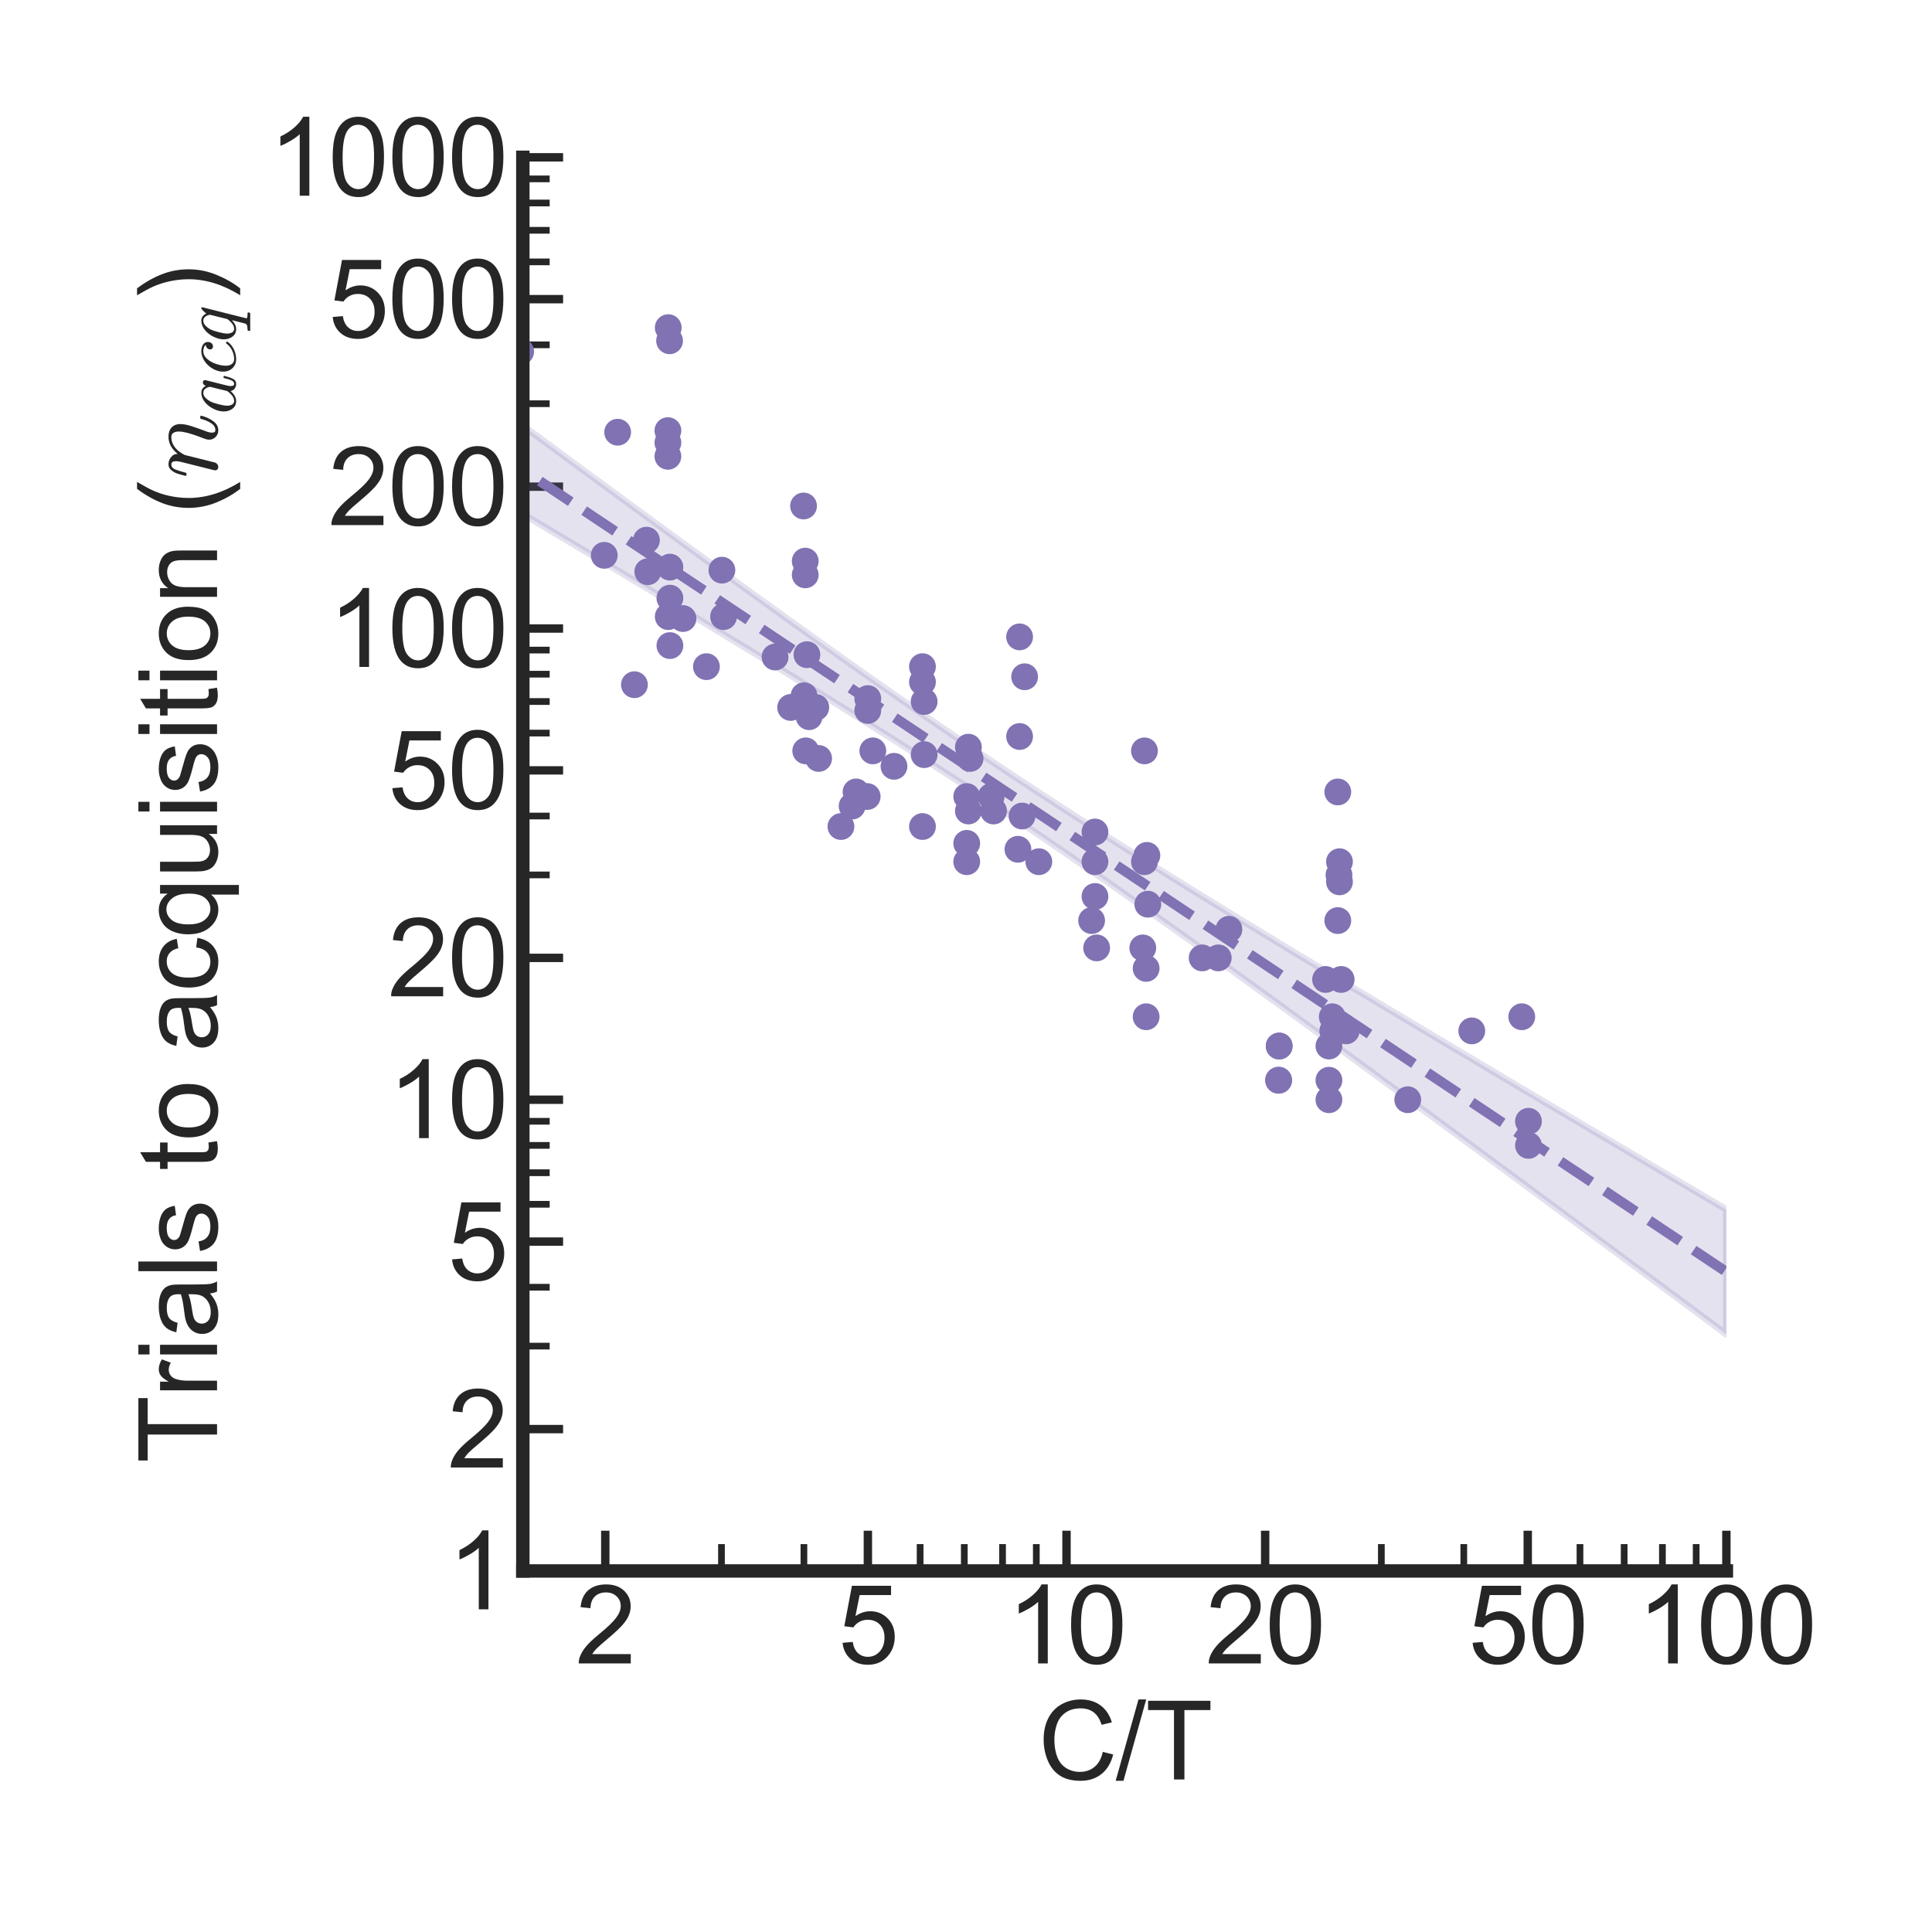 <?xml version="1.0" encoding="utf-8" standalone="no"?>
<!DOCTYPE svg PUBLIC "-//W3C//DTD SVG 1.1//EN"
  "http://www.w3.org/Graphics/SVG/1.1/DTD/svg11.dtd">
<svg xmlns:xlink="http://www.w3.org/1999/xlink" width="432pt" height="432pt" viewBox="0 0 432 432" xmlns="http://www.w3.org/2000/svg" version="1.1">
 <defs>
  <style type="text/css">*{stroke-linejoin: round; stroke-linecap: butt}</style>
 </defs>
 <g id="figure_1">
  <g id="patch_1">
   <path d="M 0 432 
L 432 432 
L 432 0 
L 0 0 
z
" style="fill: #ffffff"/>
  </g>
  <g id="axes_1">
   <g id="patch_2">
    <path d="M 116.907 351.266 
L 386.023 351.266 
L 386.023 35.177 
L 116.907 35.177 
z
" style="fill: #ffffff"/>
   </g>
   <g id="matplotlib.axis_1">
    <g id="xtick_1">
     <g id="line2d_1">
      <defs>
       <path id="md2551e53db" d="M 0 0 
L 0 -9 
" style="stroke: #262626; stroke-width: 1.875"/>
      </defs>
      <g>
       <use xlink:href="#md2551e53db" x="135.342" y="351.266" style="fill: #262626; stroke: #262626; stroke-width: 1.875"/>
      </g>
     </g>
     <g id="text_1">
      <!-- 2 -->
      <g style="fill: #262626" transform="translate(128.669 371.944) scale(0.24 -0.24)">
       <defs>
        <path id="ArialMT-32" d="M 3222 541 
L 3222 0 
L 194 0 
Q 188 203 259 391 
Q 375 700 629 1000 
Q 884 1300 1366 1694 
Q 2113 2306 2375 2664 
Q 2638 3022 2638 3341 
Q 2638 3675 2398 3904 
Q 2159 4134 1775 4134 
Q 1369 4134 1125 3890 
Q 881 3647 878 3216 
L 300 3275 
Q 359 3922 746 4261 
Q 1134 4600 1788 4600 
Q 2447 4600 2831 4234 
Q 3216 3869 3216 3328 
Q 3216 3053 3103 2787 
Q 2991 2522 2730 2228 
Q 2469 1934 1863 1422 
Q 1356 997 1212 845 
Q 1069 694 975 541 
L 3222 541 
z
" transform="scale(0.016)"/>
       </defs>
       <use xlink:href="#ArialMT-32"/>
      </g>
     </g>
    </g>
    <g id="xtick_2">
     <g id="line2d_2">
      <g>
       <use xlink:href="#md2551e53db" x="194.057" y="351.266" style="fill: #262626; stroke: #262626; stroke-width: 1.875"/>
      </g>
     </g>
     <g id="text_2">
      <!-- 5 -->
      <g style="fill: #262626" transform="translate(187.384 371.944) scale(0.24 -0.24)">
       <defs>
        <path id="ArialMT-35" d="M 266 1200 
L 856 1250 
Q 922 819 1161 601 
Q 1400 384 1738 384 
Q 2144 384 2425 690 
Q 2706 997 2706 1503 
Q 2706 1984 2436 2262 
Q 2166 2541 1728 2541 
Q 1456 2541 1237 2417 
Q 1019 2294 894 2097 
L 366 2166 
L 809 4519 
L 3088 4519 
L 3088 3981 
L 1259 3981 
L 1013 2750 
Q 1425 3038 1878 3038 
Q 2478 3038 2890 2622 
Q 3303 2206 3303 1553 
Q 3303 931 2941 478 
Q 2500 -78 1738 -78 
Q 1113 -78 717 272 
Q 322 622 266 1200 
z
" transform="scale(0.016)"/>
       </defs>
       <use xlink:href="#ArialMT-35"/>
      </g>
     </g>
    </g>
    <g id="xtick_3">
     <g id="line2d_3">
      <g>
       <use xlink:href="#md2551e53db" x="238.474" y="351.266" style="fill: #262626; stroke: #262626; stroke-width: 1.875"/>
      </g>
     </g>
     <g id="text_3">
      <!-- 10 -->
      <g style="fill: #262626" transform="translate(225.128 371.944) scale(0.24 -0.24)">
       <defs>
        <path id="ArialMT-31" d="M 2384 0 
L 1822 0 
L 1822 3584 
Q 1619 3391 1289 3197 
Q 959 3003 697 2906 
L 697 3450 
Q 1169 3672 1522 3987 
Q 1875 4303 2022 4600 
L 2384 4600 
L 2384 0 
z
" transform="scale(0.016)"/>
        <path id="ArialMT-30" d="M 266 2259 
Q 266 3072 433 3567 
Q 600 4063 929 4331 
Q 1259 4600 1759 4600 
Q 2128 4600 2406 4451 
Q 2684 4303 2865 4023 
Q 3047 3744 3150 3342 
Q 3253 2941 3253 2259 
Q 3253 1453 3087 958 
Q 2922 463 2592 192 
Q 2263 -78 1759 -78 
Q 1097 -78 719 397 
Q 266 969 266 2259 
z
M 844 2259 
Q 844 1131 1108 757 
Q 1372 384 1759 384 
Q 2147 384 2411 759 
Q 2675 1134 2675 2259 
Q 2675 3391 2411 3762 
Q 2147 4134 1753 4134 
Q 1366 4134 1134 3806 
Q 844 3388 844 2259 
z
" transform="scale(0.016)"/>
       </defs>
       <use xlink:href="#ArialMT-31"/>
       <use xlink:href="#ArialMT-30" transform="translate(55.615 0)"/>
      </g>
     </g>
    </g>
    <g id="xtick_4">
     <g id="line2d_4">
      <g>
       <use xlink:href="#md2551e53db" x="282.891" y="351.266" style="fill: #262626; stroke: #262626; stroke-width: 1.875"/>
      </g>
     </g>
     <g id="text_4">
      <!-- 20 -->
      <g style="fill: #262626" transform="translate(269.544 371.944) scale(0.24 -0.24)">
       <use xlink:href="#ArialMT-32"/>
       <use xlink:href="#ArialMT-30" transform="translate(55.615 0)"/>
      </g>
     </g>
    </g>
    <g id="xtick_5">
     <g id="line2d_5">
      <g>
       <use xlink:href="#md2551e53db" x="341.606" y="351.266" style="fill: #262626; stroke: #262626; stroke-width: 1.875"/>
      </g>
     </g>
     <g id="text_5">
      <!-- 50 -->
      <g style="fill: #262626" transform="translate(328.26 371.944) scale(0.24 -0.24)">
       <use xlink:href="#ArialMT-35"/>
       <use xlink:href="#ArialMT-30" transform="translate(55.615 0)"/>
      </g>
     </g>
    </g>
    <g id="xtick_6">
     <g id="line2d_6">
      <g>
       <use xlink:href="#md2551e53db" x="386.023" y="351.266" style="fill: #262626; stroke: #262626; stroke-width: 1.875"/>
      </g>
     </g>
     <g id="text_6">
      <!-- 100 -->
      <g style="fill: #262626" transform="translate(366.003 371.944) scale(0.24 -0.24)">
       <use xlink:href="#ArialMT-31"/>
       <use xlink:href="#ArialMT-30" transform="translate(55.615 0)"/>
       <use xlink:href="#ArialMT-30" transform="translate(111.23 0)"/>
      </g>
     </g>
    </g>
    <g id="xtick_7">
     <g id="line2d_7">
      <defs>
       <path id="m0e034f484a" d="M 0 0 
L 0 -6 
" style="stroke: #262626; stroke-width: 1.5"/>
      </defs>
      <g>
       <use xlink:href="#m0e034f484a" x="161.324" y="351.266" style="fill: #262626; stroke: #262626; stroke-width: 1.5"/>
      </g>
     </g>
    </g>
    <g id="xtick_8">
     <g id="line2d_8">
      <g>
       <use xlink:href="#m0e034f484a" x="179.758" y="351.266" style="fill: #262626; stroke: #262626; stroke-width: 1.5"/>
      </g>
     </g>
    </g>
    <g id="xtick_9">
     <g id="line2d_9">
      <g>
       <use xlink:href="#m0e034f484a" x="205.74" y="351.266" style="fill: #262626; stroke: #262626; stroke-width: 1.5"/>
      </g>
     </g>
    </g>
    <g id="xtick_10">
     <g id="line2d_10">
      <g>
       <use xlink:href="#m0e034f484a" x="215.618" y="351.266" style="fill: #262626; stroke: #262626; stroke-width: 1.5"/>
      </g>
     </g>
    </g>
    <g id="xtick_11">
     <g id="line2d_11">
      <g>
       <use xlink:href="#m0e034f484a" x="224.175" y="351.266" style="fill: #262626; stroke: #262626; stroke-width: 1.5"/>
      </g>
     </g>
    </g>
    <g id="xtick_12">
     <g id="line2d_12">
      <g>
       <use xlink:href="#m0e034f484a" x="231.723" y="351.266" style="fill: #262626; stroke: #262626; stroke-width: 1.5"/>
      </g>
     </g>
    </g>
    <g id="xtick_13">
     <g id="line2d_13">
      <g>
       <use xlink:href="#m0e034f484a" x="308.873" y="351.266" style="fill: #262626; stroke: #262626; stroke-width: 1.5"/>
      </g>
     </g>
    </g>
    <g id="xtick_14">
     <g id="line2d_14">
      <g>
       <use xlink:href="#m0e034f484a" x="327.307" y="351.266" style="fill: #262626; stroke: #262626; stroke-width: 1.5"/>
      </g>
     </g>
    </g>
    <g id="xtick_15">
     <g id="line2d_15">
      <g>
       <use xlink:href="#m0e034f484a" x="353.289" y="351.266" style="fill: #262626; stroke: #262626; stroke-width: 1.5"/>
      </g>
     </g>
    </g>
    <g id="xtick_16">
     <g id="line2d_16">
      <g>
       <use xlink:href="#m0e034f484a" x="363.167" y="351.266" style="fill: #262626; stroke: #262626; stroke-width: 1.5"/>
      </g>
     </g>
    </g>
    <g id="xtick_17">
     <g id="line2d_17">
      <g>
       <use xlink:href="#m0e034f484a" x="371.724" y="351.266" style="fill: #262626; stroke: #262626; stroke-width: 1.5"/>
      </g>
     </g>
    </g>
    <g id="xtick_18">
     <g id="line2d_18">
      <g>
       <use xlink:href="#m0e034f484a" x="379.271" y="351.266" style="fill: #262626; stroke: #262626; stroke-width: 1.5"/>
      </g>
     </g>
    </g>
    <g id="text_7">
     <!-- C/T -->
     <g style="fill: #262626" transform="translate(232.136 397.893) scale(0.24 -0.24)">
      <defs>
       <path id="ArialMT-43" d="M 3763 1606 
L 4369 1453 
Q 4178 706 3683 314 
Q 3188 -78 2472 -78 
Q 1731 -78 1267 223 
Q 803 525 561 1097 
Q 319 1669 319 2325 
Q 319 3041 592 3573 
Q 866 4106 1370 4382 
Q 1875 4659 2481 4659 
Q 3169 4659 3637 4309 
Q 4106 3959 4291 3325 
L 3694 3184 
Q 3534 3684 3231 3912 
Q 2928 4141 2469 4141 
Q 1941 4141 1586 3887 
Q 1231 3634 1087 3207 
Q 944 2781 944 2328 
Q 944 1744 1114 1308 
Q 1284 872 1643 656 
Q 2003 441 2422 441 
Q 2931 441 3284 734 
Q 3638 1028 3763 1606 
z
" transform="scale(0.016)"/>
       <path id="ArialMT-2f" d="M 0 -78 
L 1328 4659 
L 1778 4659 
L 453 -78 
L 0 -78 
z
" transform="scale(0.016)"/>
       <path id="ArialMT-54" d="M 1659 0 
L 1659 4041 
L 150 4041 
L 150 4581 
L 3781 4581 
L 3781 4041 
L 2266 4041 
L 2266 0 
L 1659 0 
z
" transform="scale(0.016)"/>
      </defs>
      <use xlink:href="#ArialMT-43"/>
      <use xlink:href="#ArialMT-2f" transform="translate(72.217 0)"/>
      <use xlink:href="#ArialMT-54" transform="translate(100 0)"/>
     </g>
    </g>
   </g>
   <g id="matplotlib.axis_2">
    <g id="ytick_1">
     <g id="line2d_19">
      <defs>
       <path id="m74b61b8bc3" d="M 0 0 
L 9 0 
" style="stroke: #262626; stroke-width: 1.875"/>
      </defs>
      <g>
       <use xlink:href="#m74b61b8bc3" x="116.907" y="351.266" style="fill: #262626; stroke: #262626; stroke-width: 1.875"/>
      </g>
     </g>
     <g id="text_8">
      <!-- 1 -->
      <g style="fill: #262626" transform="translate(100.061 359.855) scale(0.24 -0.24)">
       <use xlink:href="#ArialMT-31"/>
      </g>
     </g>
    </g>
    <g id="ytick_2">
     <g id="line2d_20">
      <g>
       <use xlink:href="#m74b61b8bc3" x="116.907" y="319.548" style="fill: #262626; stroke: #262626; stroke-width: 1.875"/>
      </g>
     </g>
     <g id="text_9">
      <!-- 2 -->
      <g style="fill: #262626" transform="translate(100.061 328.138) scale(0.24 -0.24)">
       <use xlink:href="#ArialMT-32"/>
      </g>
     </g>
    </g>
    <g id="ytick_3">
     <g id="line2d_21">
      <g>
       <use xlink:href="#m74b61b8bc3" x="116.907" y="277.62" style="fill: #262626; stroke: #262626; stroke-width: 1.875"/>
      </g>
     </g>
     <g id="text_10">
      <!-- 5 -->
      <g style="fill: #262626" transform="translate(100.061 286.21) scale(0.24 -0.24)">
       <use xlink:href="#ArialMT-35"/>
      </g>
     </g>
    </g>
    <g id="ytick_4">
     <g id="line2d_22">
      <g>
       <use xlink:href="#m74b61b8bc3" x="116.907" y="245.903" style="fill: #262626; stroke: #262626; stroke-width: 1.875"/>
      </g>
     </g>
     <g id="text_11">
      <!-- 10 -->
      <g style="fill: #262626" transform="translate(86.715 254.492) scale(0.24 -0.24)">
       <use xlink:href="#ArialMT-31"/>
       <use xlink:href="#ArialMT-30" transform="translate(55.615 0)"/>
      </g>
     </g>
    </g>
    <g id="ytick_5">
     <g id="line2d_23">
      <g>
       <use xlink:href="#m74b61b8bc3" x="116.907" y="214.185" style="fill: #262626; stroke: #262626; stroke-width: 1.875"/>
      </g>
     </g>
     <g id="text_12">
      <!-- 20 -->
      <g style="fill: #262626" transform="translate(86.715 222.775) scale(0.24 -0.24)">
       <use xlink:href="#ArialMT-32"/>
       <use xlink:href="#ArialMT-30" transform="translate(55.615 0)"/>
      </g>
     </g>
    </g>
    <g id="ytick_6">
     <g id="line2d_24">
      <g>
       <use xlink:href="#m74b61b8bc3" x="116.907" y="172.257" style="fill: #262626; stroke: #262626; stroke-width: 1.875"/>
      </g>
     </g>
     <g id="text_13">
      <!-- 50 -->
      <g style="fill: #262626" transform="translate(86.715 180.847) scale(0.24 -0.24)">
       <use xlink:href="#ArialMT-35"/>
       <use xlink:href="#ArialMT-30" transform="translate(55.615 0)"/>
      </g>
     </g>
    </g>
    <g id="ytick_7">
     <g id="line2d_25">
      <g>
       <use xlink:href="#m74b61b8bc3" x="116.907" y="140.54" style="fill: #262626; stroke: #262626; stroke-width: 1.875"/>
      </g>
     </g>
     <g id="text_14">
      <!-- 100 -->
      <g style="fill: #262626" transform="translate(73.368 149.129) scale(0.24 -0.24)">
       <use xlink:href="#ArialMT-31"/>
       <use xlink:href="#ArialMT-30" transform="translate(55.615 0)"/>
       <use xlink:href="#ArialMT-30" transform="translate(111.23 0)"/>
      </g>
     </g>
    </g>
    <g id="ytick_8">
     <g id="line2d_26">
      <g>
       <use xlink:href="#m74b61b8bc3" x="116.907" y="108.823" style="fill: #262626; stroke: #262626; stroke-width: 1.875"/>
      </g>
     </g>
     <g id="text_15">
      <!-- 200 -->
      <g style="fill: #262626" transform="translate(73.368 117.412) scale(0.24 -0.24)">
       <use xlink:href="#ArialMT-32"/>
       <use xlink:href="#ArialMT-30" transform="translate(55.615 0)"/>
       <use xlink:href="#ArialMT-30" transform="translate(111.23 0)"/>
      </g>
     </g>
    </g>
    <g id="ytick_9">
     <g id="line2d_27">
      <g>
       <use xlink:href="#m74b61b8bc3" x="116.907" y="66.895" style="fill: #262626; stroke: #262626; stroke-width: 1.875"/>
      </g>
     </g>
     <g id="text_16">
      <!-- 500 -->
      <g style="fill: #262626" transform="translate(73.368 75.484) scale(0.24 -0.24)">
       <use xlink:href="#ArialMT-35"/>
       <use xlink:href="#ArialMT-30" transform="translate(55.615 0)"/>
       <use xlink:href="#ArialMT-30" transform="translate(111.23 0)"/>
      </g>
     </g>
    </g>
    <g id="ytick_10">
     <g id="line2d_28">
      <g>
       <use xlink:href="#m74b61b8bc3" x="116.907" y="35.177" style="fill: #262626; stroke: #262626; stroke-width: 1.875"/>
      </g>
     </g>
     <g id="text_17">
      <!-- 1000 -->
      <g style="fill: #262626" transform="translate(60.022 43.767) scale(0.24 -0.24)">
       <use xlink:href="#ArialMT-31"/>
       <use xlink:href="#ArialMT-30" transform="translate(55.615 0)"/>
       <use xlink:href="#ArialMT-30" transform="translate(111.23 0)"/>
       <use xlink:href="#ArialMT-30" transform="translate(166.846 0)"/>
      </g>
     </g>
    </g>
    <g id="ytick_11">
     <g id="line2d_29">
      <defs>
       <path id="mb13fd57302" d="M 0 0 
L 6 0 
" style="stroke: #262626; stroke-width: 1.5"/>
      </defs>
      <g>
       <use xlink:href="#mb13fd57302" x="116.907" y="300.995" style="fill: #262626; stroke: #262626; stroke-width: 1.5"/>
      </g>
     </g>
    </g>
    <g id="ytick_12">
     <g id="line2d_30">
      <g>
       <use xlink:href="#mb13fd57302" x="116.907" y="287.831" style="fill: #262626; stroke: #262626; stroke-width: 1.5"/>
      </g>
     </g>
    </g>
    <g id="ytick_13">
     <g id="line2d_31">
      <g>
       <use xlink:href="#mb13fd57302" x="116.907" y="269.277" style="fill: #262626; stroke: #262626; stroke-width: 1.5"/>
      </g>
     </g>
    </g>
    <g id="ytick_14">
     <g id="line2d_32">
      <g>
       <use xlink:href="#mb13fd57302" x="116.907" y="262.224" style="fill: #262626; stroke: #262626; stroke-width: 1.5"/>
      </g>
     </g>
    </g>
    <g id="ytick_15">
     <g id="line2d_33">
      <g>
       <use xlink:href="#mb13fd57302" x="116.907" y="256.114" style="fill: #262626; stroke: #262626; stroke-width: 1.5"/>
      </g>
     </g>
    </g>
    <g id="ytick_16">
     <g id="line2d_34">
      <g>
       <use xlink:href="#mb13fd57302" x="116.907" y="250.724" style="fill: #262626; stroke: #262626; stroke-width: 1.5"/>
      </g>
     </g>
    </g>
    <g id="ytick_17">
     <g id="line2d_35">
      <g>
       <use xlink:href="#mb13fd57302" x="116.907" y="195.632" style="fill: #262626; stroke: #262626; stroke-width: 1.5"/>
      </g>
     </g>
    </g>
    <g id="ytick_18">
     <g id="line2d_36">
      <g>
       <use xlink:href="#mb13fd57302" x="116.907" y="182.468" style="fill: #262626; stroke: #262626; stroke-width: 1.5"/>
      </g>
     </g>
    </g>
    <g id="ytick_19">
     <g id="line2d_37">
      <g>
       <use xlink:href="#mb13fd57302" x="116.907" y="163.915" style="fill: #262626; stroke: #262626; stroke-width: 1.5"/>
      </g>
     </g>
    </g>
    <g id="ytick_20">
     <g id="line2d_38">
      <g>
       <use xlink:href="#mb13fd57302" x="116.907" y="156.861" style="fill: #262626; stroke: #262626; stroke-width: 1.5"/>
      </g>
     </g>
    </g>
    <g id="ytick_21">
     <g id="line2d_39">
      <g>
       <use xlink:href="#mb13fd57302" x="116.907" y="150.751" style="fill: #262626; stroke: #262626; stroke-width: 1.5"/>
      </g>
     </g>
    </g>
    <g id="ytick_22">
     <g id="line2d_40">
      <g>
       <use xlink:href="#mb13fd57302" x="116.907" y="145.361" style="fill: #262626; stroke: #262626; stroke-width: 1.5"/>
      </g>
     </g>
    </g>
    <g id="ytick_23">
     <g id="line2d_41">
      <g>
       <use xlink:href="#mb13fd57302" x="116.907" y="90.269" style="fill: #262626; stroke: #262626; stroke-width: 1.5"/>
      </g>
     </g>
    </g>
    <g id="ytick_24">
     <g id="line2d_42">
      <g>
       <use xlink:href="#mb13fd57302" x="116.907" y="77.105" style="fill: #262626; stroke: #262626; stroke-width: 1.5"/>
      </g>
     </g>
    </g>
    <g id="ytick_25">
     <g id="line2d_43">
      <g>
       <use xlink:href="#mb13fd57302" x="116.907" y="58.552" style="fill: #262626; stroke: #262626; stroke-width: 1.5"/>
      </g>
     </g>
    </g>
    <g id="ytick_26">
     <g id="line2d_44">
      <g>
       <use xlink:href="#mb13fd57302" x="116.907" y="51.498" style="fill: #262626; stroke: #262626; stroke-width: 1.5"/>
      </g>
     </g>
    </g>
    <g id="ytick_27">
     <g id="line2d_45">
      <g>
       <use xlink:href="#mb13fd57302" x="116.907" y="45.388" style="fill: #262626; stroke: #262626; stroke-width: 1.5"/>
      </g>
     </g>
    </g>
    <g id="ytick_28">
     <g id="line2d_46">
      <g>
       <use xlink:href="#mb13fd57302" x="116.907" y="39.998" style="fill: #262626; stroke: #262626; stroke-width: 1.5"/>
      </g>
     </g>
    </g>
    <g id="text_18">
     <!-- Trials to acquisition ($n_{acq}$) -->
     <g style="fill: #262626" transform="translate(48.582 327.141) rotate(-90) scale(0.24 -0.24)">
      <defs>
       <path id="ArialMT-72" d="M 416 0 
L 416 3319 
L 922 3319 
L 922 2816 
Q 1116 3169 1280 3281 
Q 1444 3394 1641 3394 
Q 1925 3394 2219 3213 
L 2025 2691 
Q 1819 2813 1613 2813 
Q 1428 2813 1281 2702 
Q 1134 2591 1072 2394 
Q 978 2094 978 1738 
L 978 0 
L 416 0 
z
" transform="scale(0.016)"/>
       <path id="ArialMT-69" d="M 425 3934 
L 425 4581 
L 988 4581 
L 988 3934 
L 425 3934 
z
M 425 0 
L 425 3319 
L 988 3319 
L 988 0 
L 425 0 
z
" transform="scale(0.016)"/>
       <path id="ArialMT-61" d="M 2588 409 
Q 2275 144 1986 34 
Q 1697 -75 1366 -75 
Q 819 -75 525 192 
Q 231 459 231 875 
Q 231 1119 342 1320 
Q 453 1522 633 1644 
Q 813 1766 1038 1828 
Q 1203 1872 1538 1913 
Q 2219 1994 2541 2106 
Q 2544 2222 2544 2253 
Q 2544 2597 2384 2738 
Q 2169 2928 1744 2928 
Q 1347 2928 1158 2789 
Q 969 2650 878 2297 
L 328 2372 
Q 403 2725 575 2942 
Q 747 3159 1072 3276 
Q 1397 3394 1825 3394 
Q 2250 3394 2515 3294 
Q 2781 3194 2906 3042 
Q 3031 2891 3081 2659 
Q 3109 2516 3109 2141 
L 3109 1391 
Q 3109 606 3145 398 
Q 3181 191 3288 0 
L 2700 0 
Q 2613 175 2588 409 
z
M 2541 1666 
Q 2234 1541 1622 1453 
Q 1275 1403 1131 1340 
Q 988 1278 909 1158 
Q 831 1038 831 891 
Q 831 666 1001 516 
Q 1172 366 1500 366 
Q 1825 366 2078 508 
Q 2331 650 2450 897 
Q 2541 1088 2541 1459 
L 2541 1666 
z
" transform="scale(0.016)"/>
       <path id="ArialMT-6c" d="M 409 0 
L 409 4581 
L 972 4581 
L 972 0 
L 409 0 
z
" transform="scale(0.016)"/>
       <path id="ArialMT-73" d="M 197 991 
L 753 1078 
Q 800 744 1014 566 
Q 1228 388 1613 388 
Q 2000 388 2187 545 
Q 2375 703 2375 916 
Q 2375 1106 2209 1216 
Q 2094 1291 1634 1406 
Q 1016 1563 777 1677 
Q 538 1791 414 1992 
Q 291 2194 291 2438 
Q 291 2659 392 2848 
Q 494 3038 669 3163 
Q 800 3259 1026 3326 
Q 1253 3394 1513 3394 
Q 1903 3394 2198 3281 
Q 2494 3169 2634 2976 
Q 2775 2784 2828 2463 
L 2278 2388 
Q 2241 2644 2061 2787 
Q 1881 2931 1553 2931 
Q 1166 2931 1000 2803 
Q 834 2675 834 2503 
Q 834 2394 903 2306 
Q 972 2216 1119 2156 
Q 1203 2125 1616 2013 
Q 2213 1853 2448 1751 
Q 2684 1650 2818 1456 
Q 2953 1263 2953 975 
Q 2953 694 2789 445 
Q 2625 197 2315 61 
Q 2006 -75 1616 -75 
Q 969 -75 630 194 
Q 291 463 197 991 
z
" transform="scale(0.016)"/>
       <path id="ArialMT-20" transform="scale(0.016)"/>
       <path id="ArialMT-74" d="M 1650 503 
L 1731 6 
Q 1494 -44 1306 -44 
Q 1000 -44 831 53 
Q 663 150 594 308 
Q 525 466 525 972 
L 525 2881 
L 113 2881 
L 113 3319 
L 525 3319 
L 525 4141 
L 1084 4478 
L 1084 3319 
L 1650 3319 
L 1650 2881 
L 1084 2881 
L 1084 941 
Q 1084 700 1114 631 
Q 1144 563 1211 522 
Q 1278 481 1403 481 
Q 1497 481 1650 503 
z
" transform="scale(0.016)"/>
       <path id="ArialMT-6f" d="M 213 1659 
Q 213 2581 725 3025 
Q 1153 3394 1769 3394 
Q 2453 3394 2887 2945 
Q 3322 2497 3322 1706 
Q 3322 1066 3130 698 
Q 2938 331 2570 128 
Q 2203 -75 1769 -75 
Q 1072 -75 642 372 
Q 213 819 213 1659 
z
M 791 1659 
Q 791 1022 1069 705 
Q 1347 388 1769 388 
Q 2188 388 2466 706 
Q 2744 1025 2744 1678 
Q 2744 2294 2464 2611 
Q 2184 2928 1769 2928 
Q 1347 2928 1069 2612 
Q 791 2297 791 1659 
z
" transform="scale(0.016)"/>
       <path id="ArialMT-63" d="M 2588 1216 
L 3141 1144 
Q 3050 572 2676 248 
Q 2303 -75 1759 -75 
Q 1078 -75 664 370 
Q 250 816 250 1647 
Q 250 2184 428 2587 
Q 606 2991 970 3192 
Q 1334 3394 1763 3394 
Q 2303 3394 2647 3120 
Q 2991 2847 3088 2344 
L 2541 2259 
Q 2463 2594 2264 2762 
Q 2066 2931 1784 2931 
Q 1359 2931 1093 2626 
Q 828 2322 828 1663 
Q 828 994 1084 691 
Q 1341 388 1753 388 
Q 2084 388 2306 591 
Q 2528 794 2588 1216 
z
" transform="scale(0.016)"/>
       <path id="ArialMT-71" d="M 2538 -1272 
L 2538 353 
Q 2406 169 2170 47 
Q 1934 -75 1669 -75 
Q 1078 -75 651 397 
Q 225 869 225 1691 
Q 225 2191 398 2587 
Q 572 2984 901 3189 
Q 1231 3394 1625 3394 
Q 2241 3394 2594 2875 
L 2594 3319 
L 3100 3319 
L 3100 -1272 
L 2538 -1272 
z
M 803 1669 
Q 803 1028 1072 708 
Q 1341 388 1716 388 
Q 2075 388 2334 692 
Q 2594 997 2594 1619 
Q 2594 2281 2320 2615 
Q 2047 2950 1678 2950 
Q 1313 2950 1058 2639 
Q 803 2328 803 1669 
z
" transform="scale(0.016)"/>
       <path id="ArialMT-75" d="M 2597 0 
L 2597 488 
Q 2209 -75 1544 -75 
Q 1250 -75 995 37 
Q 741 150 617 320 
Q 494 491 444 738 
Q 409 903 409 1263 
L 409 3319 
L 972 3319 
L 972 1478 
Q 972 1038 1006 884 
Q 1059 663 1231 536 
Q 1403 409 1656 409 
Q 1909 409 2131 539 
Q 2353 669 2445 892 
Q 2538 1116 2538 1541 
L 2538 3319 
L 3100 3319 
L 3100 0 
L 2597 0 
z
" transform="scale(0.016)"/>
       <path id="ArialMT-6e" d="M 422 0 
L 422 3319 
L 928 3319 
L 928 2847 
Q 1294 3394 1984 3394 
Q 2284 3394 2536 3286 
Q 2788 3178 2913 3003 
Q 3038 2828 3088 2588 
Q 3119 2431 3119 2041 
L 3119 0 
L 2556 0 
L 2556 2019 
Q 2556 2363 2490 2533 
Q 2425 2703 2258 2804 
Q 2091 2906 1866 2906 
Q 1506 2906 1245 2678 
Q 984 2450 984 1813 
L 984 0 
L 422 0 
z
" transform="scale(0.016)"/>
       <path id="ArialMT-28" d="M 1497 -1347 
Q 1031 -759 709 28 
Q 388 816 388 1659 
Q 388 2403 628 3084 
Q 909 3875 1497 4659 
L 1900 4659 
Q 1522 4009 1400 3731 
Q 1209 3300 1100 2831 
Q 966 2247 966 1656 
Q 966 153 1900 -1347 
L 1497 -1347 
z
" transform="scale(0.016)"/>
       <path id="Cmmi10-6e" d="M 494 109 
Q 494 147 500 166 
L 978 2075 
Q 1025 2253 1025 2388 
Q 1025 2663 838 2663 
Q 638 2663 541 2423 
Q 444 2184 353 1819 
Q 353 1800 334 1789 
Q 316 1778 300 1778 
L 225 1778 
Q 203 1778 187 1801 
Q 172 1825 172 1844 
Q 241 2122 305 2315 
Q 369 2509 505 2668 
Q 641 2828 844 2828 
Q 1084 2828 1268 2676 
Q 1453 2525 1453 2291 
Q 1644 2541 1900 2684 
Q 2156 2828 2444 2828 
Q 2672 2828 2837 2750 
Q 3003 2672 3095 2514 
Q 3188 2356 3188 2138 
Q 3188 1875 3070 1503 
Q 2953 1131 2778 672 
Q 2688 463 2688 288 
Q 2688 97 2834 97 
Q 3084 97 3251 365 
Q 3419 634 3488 941 
Q 3500 978 3541 978 
L 3616 978 
Q 3641 978 3658 962 
Q 3675 947 3675 922 
Q 3675 916 3669 903 
Q 3581 541 3364 234 
Q 3147 -72 2822 -72 
Q 2597 -72 2437 83 
Q 2278 238 2278 459 
Q 2278 578 2328 709 
Q 2409 919 2514 1209 
Q 2619 1500 2686 1765 
Q 2753 2031 2753 2234 
Q 2753 2413 2679 2538 
Q 2606 2663 2431 2663 
Q 2197 2663 2000 2559 
Q 1803 2456 1656 2286 
Q 1509 2116 1388 1881 
L 953 141 
Q 931 53 854 -9 
Q 778 -72 684 -72 
Q 606 -72 550 -22 
Q 494 28 494 109 
z
" transform="scale(0.016)"/>
       <path id="Cmmi10-61" d="M 1113 -72 
Q 709 -72 476 233 
Q 244 538 244 953 
Q 244 1363 456 1803 
Q 669 2244 1030 2536 
Q 1391 2828 1806 2828 
Q 1997 2828 2147 2725 
Q 2297 2622 2381 2444 
Q 2453 2700 2663 2700 
Q 2744 2700 2798 2651 
Q 2853 2603 2853 2522 
Q 2853 2503 2851 2493 
Q 2850 2484 2847 2472 
L 2400 684 
Q 2356 494 2356 372 
Q 2356 97 2541 97 
Q 2741 97 2845 351 
Q 2950 606 3022 941 
Q 3034 978 3072 978 
L 3150 978 
Q 3175 978 3190 956 
Q 3206 934 3206 916 
Q 3094 469 2961 198 
Q 2828 -72 2528 -72 
Q 2313 -72 2147 54 
Q 1981 181 1941 391 
Q 1528 -72 1113 -72 
z
M 1119 97 
Q 1350 97 1567 270 
Q 1784 444 1941 678 
Q 1947 684 1947 697 
L 2291 2088 
L 2297 2106 
Q 2259 2334 2132 2498 
Q 2006 2663 1791 2663 
Q 1575 2663 1389 2486 
Q 1203 2309 1075 2069 
Q 950 1813 836 1366 
Q 722 919 722 672 
Q 722 450 817 273 
Q 913 97 1119 97 
z
" transform="scale(0.016)"/>
       <path id="Cmmi10-63" d="M 750 763 
Q 750 484 892 290 
Q 1034 97 1300 97 
Q 1681 97 2032 272 
Q 2384 447 2606 756 
Q 2625 775 2656 775 
Q 2688 775 2720 739 
Q 2753 703 2753 672 
Q 2753 647 2741 634 
Q 2506 306 2109 117 
Q 1713 -72 1288 -72 
Q 981 -72 747 73 
Q 513 219 384 462 
Q 256 706 256 1013 
Q 256 1444 497 1869 
Q 738 2294 1138 2561 
Q 1538 2828 1978 2828 
Q 2266 2828 2495 2689 
Q 2725 2550 2725 2278 
Q 2725 2103 2623 1979 
Q 2522 1856 2350 1856 
Q 2247 1856 2176 1920 
Q 2106 1984 2106 2088 
Q 2106 2238 2215 2344 
Q 2325 2450 2472 2450 
L 2484 2450 
Q 2409 2559 2267 2611 
Q 2125 2663 1972 2663 
Q 1597 2663 1315 2342 
Q 1034 2022 892 1576 
Q 750 1131 750 763 
z
" transform="scale(0.016)"/>
       <path id="Cmmi10-71" d="M 941 -1159 
Q 963 -1019 1025 -1019 
Q 1256 -1019 1389 -981 
Q 1522 -944 1563 -800 
L 1838 288 
Q 1472 -72 1106 -72 
Q 703 -72 473 233 
Q 244 538 244 953 
Q 244 1363 455 1803 
Q 666 2244 1027 2536 
Q 1388 2828 1806 2828 
Q 2000 2828 2156 2712 
Q 2313 2597 2394 2406 
Q 2431 2481 2601 2654 
Q 2772 2828 2841 2828 
Q 2913 2828 2913 2747 
L 2016 -825 
Q 2000 -919 1997 -934 
Q 1997 -1019 2419 -1019 
Q 2450 -1019 2467 -1044 
Q 2484 -1069 2484 -1100 
Q 2463 -1184 2448 -1212 
Q 2434 -1241 2375 -1241 
L 1006 -1241 
Q 941 -1241 941 -1159 
z
M 1119 97 
Q 1344 97 1558 267 
Q 1772 438 1931 672 
L 2291 2113 
Q 2253 2338 2126 2500 
Q 2000 2663 1791 2663 
Q 1575 2663 1389 2486 
Q 1203 2309 1075 2069 
Q 950 1813 836 1366 
Q 722 919 722 672 
Q 722 450 817 273 
Q 913 97 1119 97 
z
" transform="scale(0.016)"/>
       <path id="ArialMT-29" d="M 791 -1347 
L 388 -1347 
Q 1322 153 1322 1656 
Q 1322 2244 1188 2822 
Q 1081 3291 891 3722 
Q 769 4003 388 4659 
L 791 4659 
Q 1378 3875 1659 3084 
Q 1900 2403 1900 1659 
Q 1900 816 1576 28 
Q 1253 -759 791 -1347 
z
" transform="scale(0.016)"/>
      </defs>
      <use xlink:href="#ArialMT-54" transform="translate(0 0.203)"/>
      <use xlink:href="#ArialMT-72" transform="translate(61.084 0.203)"/>
      <use xlink:href="#ArialMT-69" transform="translate(94.385 0.203)"/>
      <use xlink:href="#ArialMT-61" transform="translate(116.602 0.203)"/>
      <use xlink:href="#ArialMT-6c" transform="translate(172.217 0.203)"/>
      <use xlink:href="#ArialMT-73" transform="translate(194.434 0.203)"/>
      <use xlink:href="#ArialMT-20" transform="translate(244.434 0.203)"/>
      <use xlink:href="#ArialMT-74" transform="translate(272.217 0.203)"/>
      <use xlink:href="#ArialMT-6f" transform="translate(300 0.203)"/>
      <use xlink:href="#ArialMT-20" transform="translate(355.615 0.203)"/>
      <use xlink:href="#ArialMT-61" transform="translate(383.398 0.203)"/>
      <use xlink:href="#ArialMT-63" transform="translate(439.014 0.203)"/>
      <use xlink:href="#ArialMT-71" transform="translate(489.014 0.203)"/>
      <use xlink:href="#ArialMT-75" transform="translate(544.629 0.203)"/>
      <use xlink:href="#ArialMT-69" transform="translate(600.244 0.203)"/>
      <use xlink:href="#ArialMT-73" transform="translate(622.461 0.203)"/>
      <use xlink:href="#ArialMT-69" transform="translate(672.461 0.203)"/>
      <use xlink:href="#ArialMT-74" transform="translate(694.678 0.203)"/>
      <use xlink:href="#ArialMT-69" transform="translate(722.461 0.203)"/>
      <use xlink:href="#ArialMT-6f" transform="translate(744.678 0.203)"/>
      <use xlink:href="#ArialMT-6e" transform="translate(800.293 0.203)"/>
      <use xlink:href="#ArialMT-20" transform="translate(855.908 0.203)"/>
      <use xlink:href="#ArialMT-28" transform="translate(883.691 0.203)"/>
      <use xlink:href="#Cmmi10-6e" transform="translate(916.992 0.203)"/>
      <use xlink:href="#Cmmi10-61" transform="translate(977.002 -16.803) scale(0.7)"/>
      <use xlink:href="#Cmmi10-63" transform="translate(1013.95 -16.803) scale(0.7)"/>
      <use xlink:href="#Cmmi10-71" transform="translate(1044.199 -16.803) scale(0.7)"/>
      <use xlink:href="#ArialMT-29" transform="translate(1081.783 0.203)"/>
     </g>
    </g>
   </g>
   <g id="FillBetweenPolyCollection_1">
    <defs>
     <path id="md91c9be473" d="M 90.925 -356.055 
L 90.925 -332.482 
L 93.906 -330.717 
L 96.887 -328.951 
L 99.868 -327.185 
L 102.848 -325.417 
L 105.829 -323.649 
L 108.81 -321.879 
L 111.791 -320.109 
L 114.771 -318.337 
L 117.752 -316.564 
L 120.733 -314.789 
L 123.714 -313.014 
L 126.695 -311.236 
L 129.675 -309.457 
L 132.656 -307.676 
L 135.637 -305.894 
L 138.618 -304.109 
L 141.598 -302.322 
L 144.579 -300.533 
L 147.56 -298.741 
L 150.541 -296.946 
L 153.522 -295.149 
L 156.502 -293.348 
L 159.483 -291.544 
L 162.464 -289.737 
L 165.445 -287.925 
L 168.426 -286.109 
L 171.406 -284.289 
L 174.387 -282.463 
L 177.368 -280.632 
L 180.349 -278.795 
L 183.329 -276.952 
L 186.31 -275.102 
L 189.291 -273.244 
L 192.272 -271.379 
L 195.253 -269.506 
L 198.233 -267.623 
L 201.214 -265.731 
L 204.195 -263.829 
L 207.176 -261.917 
L 210.157 -259.993 
L 213.137 -258.058 
L 216.118 -256.111 
L 219.099 -254.152 
L 222.08 -252.18 
L 225.06 -250.196 
L 228.041 -248.199 
L 231.022 -246.19 
L 234.003 -244.169 
L 236.984 -242.136 
L 239.964 -240.091 
L 242.945 -238.035 
L 245.926 -235.968 
L 248.907 -233.891 
L 251.888 -231.804 
L 254.868 -229.708 
L 257.849 -227.603 
L 260.83 -225.49 
L 263.811 -223.37 
L 266.791 -221.243 
L 269.772 -219.109 
L 272.753 -216.969 
L 275.734 -214.823 
L 278.715 -212.673 
L 281.695 -210.517 
L 284.676 -208.358 
L 287.657 -206.194 
L 290.638 -204.026 
L 293.619 -201.855 
L 296.599 -199.68 
L 299.58 -197.502 
L 302.561 -195.322 
L 305.542 -193.139 
L 308.522 -190.954 
L 311.503 -188.766 
L 314.484 -186.576 
L 317.465 -184.385 
L 320.446 -182.191 
L 323.426 -179.996 
L 326.407 -177.799 
L 329.388 -175.601 
L 332.369 -173.401 
L 335.35 -171.2 
L 338.33 -168.998 
L 341.311 -166.795 
L 344.292 -164.591 
L 347.273 -162.385 
L 350.253 -160.179 
L 353.234 -157.972 
L 356.215 -155.764 
L 359.196 -153.555 
L 362.177 -151.345 
L 365.157 -149.135 
L 368.138 -146.924 
L 371.119 -144.712 
L 374.1 -142.5 
L 377.081 -140.287 
L 380.061 -138.074 
L 383.042 -135.86 
L 386.023 -133.645 
L 386.023 -161.541 
L 386.023 -161.541 
L 383.042 -163.3 
L 380.061 -165.059 
L 377.081 -166.819 
L 374.1 -168.58 
L 371.119 -170.341 
L 368.138 -172.102 
L 365.157 -173.864 
L 362.177 -175.627 
L 359.196 -177.391 
L 356.215 -179.155 
L 353.234 -180.92 
L 350.253 -182.686 
L 347.273 -184.453 
L 344.292 -186.221 
L 341.311 -187.99 
L 338.33 -189.76 
L 335.35 -191.531 
L 332.369 -193.303 
L 329.388 -195.077 
L 326.407 -196.852 
L 323.426 -198.628 
L 320.446 -200.406 
L 317.465 -202.186 
L 314.484 -203.968 
L 311.503 -205.751 
L 308.522 -207.537 
L 305.542 -209.325 
L 302.561 -211.115 
L 299.58 -212.908 
L 296.599 -214.703 
L 293.619 -216.502 
L 290.638 -218.304 
L 287.657 -220.11 
L 284.676 -221.919 
L 281.695 -223.732 
L 278.715 -225.55 
L 275.734 -227.373 
L 272.753 -229.2 
L 269.772 -231.034 
L 266.791 -232.873 
L 263.811 -234.719 
L 260.83 -236.572 
L 257.849 -238.432 
L 254.868 -240.301 
L 251.888 -242.178 
L 248.907 -244.064 
L 245.926 -245.96 
L 242.945 -247.867 
L 239.964 -249.784 
L 236.984 -251.712 
L 234.003 -253.652 
L 231.022 -255.604 
L 228.041 -257.568 
L 225.06 -259.545 
L 222.08 -261.534 
L 219.099 -263.536 
L 216.118 -265.55 
L 213.137 -267.576 
L 210.157 -269.614 
L 207.176 -271.664 
L 204.195 -273.724 
L 201.214 -275.796 
L 198.233 -277.877 
L 195.253 -279.967 
L 192.272 -282.067 
L 189.291 -284.175 
L 186.31 -286.291 
L 183.329 -288.414 
L 180.349 -290.544 
L 177.368 -292.681 
L 174.387 -294.823 
L 171.406 -296.97 
L 168.426 -299.123 
L 165.445 -301.28 
L 162.464 -303.442 
L 159.483 -305.607 
L 156.502 -307.777 
L 153.522 -309.949 
L 150.541 -312.125 
L 147.56 -314.304 
L 144.579 -316.485 
L 141.598 -318.669 
L 138.618 -320.856 
L 135.637 -323.044 
L 132.656 -325.235 
L 129.675 -327.427 
L 126.695 -329.621 
L 123.714 -331.817 
L 120.733 -334.015 
L 117.752 -336.213 
L 114.771 -338.414 
L 111.791 -340.615 
L 108.81 -342.818 
L 105.829 -345.021 
L 102.848 -347.226 
L 99.868 -349.432 
L 96.887 -351.639 
L 93.906 -353.846 
L 90.925 -356.055 
z
" style="stroke: #8172b3; stroke-opacity: 0.2; stroke-width: 1.5"/>
    </defs>
    <g clip-path="url(#p8d3e55a9c7)">
     <use xlink:href="#md91c9be473" x="0" y="432" style="fill: #8172b3; fill-opacity: 0.2; stroke: #8172b3; stroke-opacity: 0.2; stroke-width: 1.5"/>
    </g>
   </g>
   <g id="line2d_47">
    <defs>
     <path id="mdd9d7937b3" d="M 0 2.5 
C 0.663 2.5 1.299 2.237 1.768 1.768 
C 2.237 1.299 2.5 0.663 2.5 0 
C 2.5 -0.663 2.237 -1.299 1.768 -1.768 
C 1.299 -2.237 0.663 -2.5 0 -2.5 
C -0.663 -2.5 -1.299 -2.237 -1.768 -1.768 
C -2.237 -1.299 -2.5 -0.663 -2.5 0 
C -2.5 0.663 -2.237 1.299 -1.768 1.768 
C -1.299 2.237 -0.663 2.5 0 2.5 
z
" style="stroke: #8172b3"/>
    </defs>
    <g clip-path="url(#p8d3e55a9c7)">
     <use xlink:href="#mdd9d7937b3" x="285.902" y="241.542" style="fill: #8172b3; stroke: #8172b3"/>
     <use xlink:href="#mdd9d7937b3" x="285.902" y="241.542" style="fill: #8172b3; stroke: #8172b3"/>
     <use xlink:href="#mdd9d7937b3" x="194.038" y="156.212" style="fill: #8172b3; stroke: #8172b3"/>
     <use xlink:href="#mdd9d7937b3" x="194.038" y="158.865" style="fill: #8172b3; stroke: #8172b3"/>
     <use xlink:href="#mdd9d7937b3" x="222.159" y="181.338" style="fill: #8172b3; stroke: #8172b3"/>
     <use xlink:href="#mdd9d7937b3" x="299.4" y="195.632" style="fill: #8172b3; stroke: #8172b3"/>
     <use xlink:href="#mdd9d7937b3" x="299.025" y="230.506" style="fill: #8172b3; stroke: #8172b3"/>
     <use xlink:href="#mdd9d7937b3" x="188.039" y="184.815" style="fill: #8172b3; stroke: #8172b3"/>
     <use xlink:href="#mdd9d7937b3" x="191.413" y="177.079" style="fill: #8172b3; stroke: #8172b3"/>
     <use xlink:href="#mdd9d7937b3" x="116.423" y="78.617" style="fill: #8172b3; stroke: #8172b3"/>
     <use xlink:href="#mdd9d7937b3" x="144.545" y="120.782" style="fill: #8172b3; stroke: #8172b3"/>
     <use xlink:href="#mdd9d7937b3" x="149.417" y="73.267" style="fill: #8172b3; stroke: #8172b3"/>
     <use xlink:href="#mdd9d7937b3" x="176.789" y="158.187" style="fill: #8172b3; stroke: #8172b3"/>
     <use xlink:href="#mdd9d7937b3" x="180.164" y="167.896" style="fill: #8172b3; stroke: #8172b3"/>
     <use xlink:href="#mdd9d7937b3" x="195.163" y="167.896" style="fill: #8172b3; stroke: #8172b3"/>
     <use xlink:href="#mdd9d7937b3" x="216.535" y="167.072" style="fill: #8172b3; stroke: #8172b3"/>
     <use xlink:href="#mdd9d7937b3" x="216.911" y="169.591" style="fill: #8172b3; stroke: #8172b3"/>
     <use xlink:href="#mdd9d7937b3" x="216.161" y="192.679" style="fill: #8172b3; stroke: #8172b3"/>
     <use xlink:href="#mdd9d7937b3" x="228.534" y="182.468" style="fill: #8172b3; stroke: #8172b3"/>
     <use xlink:href="#mdd9d7937b3" x="232.283" y="192.679" style="fill: #8172b3; stroke: #8172b3"/>
     <use xlink:href="#mdd9d7937b3" x="255.906" y="192.679" style="fill: #8172b3; stroke: #8172b3"/>
     <use xlink:href="#mdd9d7937b3" x="256.656" y="202.18" style="fill: #8172b3; stroke: #8172b3"/>
     <use xlink:href="#mdd9d7937b3" x="255.531" y="211.953" style="fill: #8172b3; stroke: #8172b3"/>
     <use xlink:href="#mdd9d7937b3" x="272.404" y="214.185" style="fill: #8172b3; stroke: #8172b3"/>
     <use xlink:href="#mdd9d7937b3" x="296.401" y="219.007" style="fill: #8172b3; stroke: #8172b3"/>
     <use xlink:href="#mdd9d7937b3" x="297.151" y="241.542" style="fill: #8172b3; stroke: #8172b3"/>
     <use xlink:href="#mdd9d7937b3" x="314.774" y="245.903" style="fill: #8172b3; stroke: #8172b3"/>
     <use xlink:href="#mdd9d7937b3" x="340.271" y="227.349" style="fill: #8172b3; stroke: #8172b3"/>
     <use xlink:href="#mdd9d7937b3" x="149.794" y="126.808" style="fill: #8172b3; stroke: #8172b3"/>
     <use xlink:href="#mdd9d7937b3" x="149.794" y="133.749" style="fill: #8172b3; stroke: #8172b3"/>
     <use xlink:href="#mdd9d7937b3" x="149.417" y="137.874" style="fill: #8172b3; stroke: #8172b3"/>
     <use xlink:href="#mdd9d7937b3" x="149.794" y="144.355" style="fill: #8172b3; stroke: #8172b3"/>
     <use xlink:href="#mdd9d7937b3" x="161.792" y="137.874" style="fill: #8172b3; stroke: #8172b3"/>
     <use xlink:href="#mdd9d7937b3" x="161.418" y="127.491" style="fill: #8172b3; stroke: #8172b3"/>
     <use xlink:href="#mdd9d7937b3" x="179.79" y="155.572" style="fill: #8172b3; stroke: #8172b3"/>
     <use xlink:href="#mdd9d7937b3" x="182.415" y="158.187" style="fill: #8172b3; stroke: #8172b3"/>
     <use xlink:href="#mdd9d7937b3" x="180.914" y="160.252" style="fill: #8172b3; stroke: #8172b3"/>
     <use xlink:href="#mdd9d7937b3" x="216.161" y="178.107" style="fill: #8172b3; stroke: #8172b3"/>
     <use xlink:href="#mdd9d7937b3" x="216.535" y="181.338" style="fill: #8172b3; stroke: #8172b3"/>
     <use xlink:href="#mdd9d7937b3" x="216.161" y="188.578" style="fill: #8172b3; stroke: #8172b3"/>
     <use xlink:href="#mdd9d7937b3" x="255.906" y="167.896" style="fill: #8172b3; stroke: #8172b3"/>
     <use xlink:href="#mdd9d7937b3" x="256.281" y="216.533" style="fill: #8172b3; stroke: #8172b3"/>
     <use xlink:href="#mdd9d7937b3" x="256.281" y="227.349" style="fill: #8172b3; stroke: #8172b3"/>
     <use xlink:href="#mdd9d7937b3" x="297.901" y="227.349" style="fill: #8172b3; stroke: #8172b3"/>
     <use xlink:href="#mdd9d7937b3" x="297.151" y="233.897" style="fill: #8172b3; stroke: #8172b3"/>
     <use xlink:href="#mdd9d7937b3" x="297.151" y="245.903" style="fill: #8172b3; stroke: #8172b3"/>
     <use xlink:href="#mdd9d7937b3" x="341.771" y="250.724" style="fill: #8172b3; stroke: #8172b3"/>
     <use xlink:href="#mdd9d7937b3" x="341.771" y="256.114" style="fill: #8172b3; stroke: #8172b3"/>
     <use xlink:href="#mdd9d7937b3" x="149.718" y="76.199" style="fill: #8172b3; stroke: #8172b3"/>
     <use xlink:href="#mdd9d7937b3" x="149.345" y="96.292" style="fill: #8172b3; stroke: #8172b3"/>
     <use xlink:href="#mdd9d7937b3" x="149.345" y="102.031" style="fill: #8172b3; stroke: #8172b3"/>
     <use xlink:href="#mdd9d7937b3" x="179.677" y="113.138" style="fill: #8172b3; stroke: #8172b3"/>
     <use xlink:href="#mdd9d7937b3" x="180.051" y="125.472" style="fill: #8172b3; stroke: #8172b3"/>
     <use xlink:href="#mdd9d7937b3" x="180.051" y="128.535" style="fill: #8172b3; stroke: #8172b3"/>
     <use xlink:href="#mdd9d7937b3" x="206.266" y="149.066" style="fill: #8172b3; stroke: #8172b3"/>
     <use xlink:href="#mdd9d7937b3" x="206.266" y="152.5" style="fill: #8172b3; stroke: #8172b3"/>
     <use xlink:href="#mdd9d7937b3" x="206.64" y="156.861" style="fill: #8172b3; stroke: #8172b3"/>
     <use xlink:href="#mdd9d7937b3" x="180.426" y="146.389" style="fill: #8172b3; stroke: #8172b3"/>
     <use xlink:href="#mdd9d7937b3" x="206.266" y="184.815" style="fill: #8172b3; stroke: #8172b3"/>
     <use xlink:href="#mdd9d7937b3" x="206.64" y="168.736" style="fill: #8172b3; stroke: #8172b3"/>
     <use xlink:href="#mdd9d7937b3" x="299.137" y="177.079" style="fill: #8172b3; stroke: #8172b3"/>
     <use xlink:href="#mdd9d7937b3" x="299.511" y="192.679" style="fill: #8172b3; stroke: #8172b3"/>
     <use xlink:href="#mdd9d7937b3" x="299.511" y="197.183" style="fill: #8172b3; stroke: #8172b3"/>
     <use xlink:href="#mdd9d7937b3" x="299.137" y="205.843" style="fill: #8172b3; stroke: #8172b3"/>
     <use xlink:href="#mdd9d7937b3" x="301.009" y="230.506" style="fill: #8172b3; stroke: #8172b3"/>
     <use xlink:href="#mdd9d7937b3" x="244.837" y="186.036" style="fill: #8172b3; stroke: #8172b3"/>
     <use xlink:href="#mdd9d7937b3" x="244.837" y="192.679" style="fill: #8172b3; stroke: #8172b3"/>
     <use xlink:href="#mdd9d7937b3" x="245.211" y="211.953" style="fill: #8172b3; stroke: #8172b3"/>
     <use xlink:href="#mdd9d7937b3" x="244.087" y="205.843" style="fill: #8172b3; stroke: #8172b3"/>
     <use xlink:href="#mdd9d7937b3" x="286.03" y="233.897" style="fill: #8172b3; stroke: #8172b3"/>
     <use xlink:href="#mdd9d7937b3" x="286.03" y="233.897" style="fill: #8172b3; stroke: #8172b3"/>
     <use xlink:href="#mdd9d7937b3" x="138.11" y="96.642" style="fill: #8172b3; stroke: #8172b3"/>
     <use xlink:href="#mdd9d7937b3" x="135.114" y="124.173" style="fill: #8172b3; stroke: #8172b3"/>
     <use xlink:href="#mdd9d7937b3" x="144.85" y="127.836" style="fill: #8172b3; stroke: #8172b3"/>
     <use xlink:href="#mdd9d7937b3" x="152.713" y="138.307" style="fill: #8172b3; stroke: #8172b3"/>
     <use xlink:href="#mdd9d7937b3" x="157.958" y="149.066" style="fill: #8172b3; stroke: #8172b3"/>
     <use xlink:href="#mdd9d7937b3" x="141.856" y="153.098" style="fill: #8172b3; stroke: #8172b3"/>
     <use xlink:href="#mdd9d7937b3" x="173.311" y="146.912" style="fill: #8172b3; stroke: #8172b3"/>
     <use xlink:href="#mdd9d7937b3" x="183.048" y="169.591" style="fill: #8172b3; stroke: #8172b3"/>
     <use xlink:href="#mdd9d7937b3" x="190.537" y="180.236" style="fill: #8172b3; stroke: #8172b3"/>
     <use xlink:href="#mdd9d7937b3" x="193.907" y="178.107" style="fill: #8172b3; stroke: #8172b3"/>
     <use xlink:href="#mdd9d7937b3" x="199.899" y="171.351" style="fill: #8172b3; stroke: #8172b3"/>
     <use xlink:href="#mdd9d7937b3" x="221.619" y="178.107" style="fill: #8172b3; stroke: #8172b3"/>
     <use xlink:href="#mdd9d7937b3" x="244.837" y="200.453" style="fill: #8172b3; stroke: #8172b3"/>
     <use xlink:href="#mdd9d7937b3" x="268.804" y="214.185" style="fill: #8172b3; stroke: #8172b3"/>
     <use xlink:href="#mdd9d7937b3" x="274.796" y="207.79" style="fill: #8172b3; stroke: #8172b3"/>
     <use xlink:href="#mdd9d7937b3" x="299.886" y="219.007" style="fill: #8172b3; stroke: #8172b3"/>
     <use xlink:href="#mdd9d7937b3" x="298.013" y="230.506" style="fill: #8172b3; stroke: #8172b3"/>
     <use xlink:href="#mdd9d7937b3" x="329.095" y="230.506" style="fill: #8172b3; stroke: #8172b3"/>
     <use xlink:href="#mdd9d7937b3" x="227.985" y="142.408" style="fill: #8172b3; stroke: #8172b3"/>
     <use xlink:href="#mdd9d7937b3" x="256.446" y="191.271" style="fill: #8172b3; stroke: #8172b3"/>
     <use xlink:href="#mdd9d7937b3" x="229.109" y="151.326" style="fill: #8172b3; stroke: #8172b3"/>
     <use xlink:href="#mdd9d7937b3" x="227.985" y="164.684" style="fill: #8172b3; stroke: #8172b3"/>
     <use xlink:href="#mdd9d7937b3" x="149.345" y="98.979" style="fill: #8172b3; stroke: #8172b3"/>
     <use xlink:href="#mdd9d7937b3" x="227.61" y="189.905" style="fill: #8172b3; stroke: #8172b3"/>
    </g>
   </g>
   <g id="line2d_48">
    <path d="M 90.925 87.732 
L 93.906 89.719 
L 96.887 91.705 
L 99.868 93.692 
L 102.848 95.678 
L 105.829 97.665 
L 108.81 99.652 
L 111.791 101.638 
L 114.771 103.625 
L 117.752 105.611 
L 120.733 107.598 
L 123.714 109.585 
L 126.695 111.571 
L 129.675 113.558 
L 132.656 115.545 
L 135.637 117.531 
L 138.618 119.518 
L 141.598 121.504 
L 144.579 123.491 
L 147.56 125.478 
L 150.541 127.464 
L 153.522 129.451 
L 156.502 131.437 
L 159.483 133.424 
L 162.464 135.411 
L 165.445 137.397 
L 168.426 139.384 
L 171.406 141.37 
L 174.387 143.357 
L 177.368 145.344 
L 180.349 147.33 
L 183.329 149.317 
L 186.31 151.304 
L 189.291 153.29 
L 192.272 155.277 
L 195.253 157.263 
L 198.233 159.25 
L 201.214 161.237 
L 204.195 163.223 
L 207.176 165.21 
L 210.157 167.196 
L 213.137 169.183 
L 216.118 171.17 
L 219.099 173.156 
L 222.08 175.143 
L 225.06 177.13 
L 228.041 179.116 
L 231.022 181.103 
L 234.003 183.089 
L 236.984 185.076 
L 239.964 187.063 
L 242.945 189.049 
L 245.926 191.036 
L 248.907 193.022 
L 251.888 195.009 
L 254.868 196.996 
L 257.849 198.982 
L 260.83 200.969 
L 263.811 202.956 
L 266.791 204.942 
L 269.772 206.929 
L 272.753 208.915 
L 275.734 210.902 
L 278.715 212.889 
L 281.695 214.875 
L 284.676 216.862 
L 287.657 218.848 
L 290.638 220.835 
L 293.619 222.822 
L 296.599 224.808 
L 299.58 226.795 
L 302.561 228.782 
L 305.542 230.768 
L 308.522 232.755 
L 311.503 234.741 
L 314.484 236.728 
L 317.465 238.715 
L 320.446 240.701 
L 323.426 242.688 
L 326.407 244.674 
L 329.388 246.661 
L 332.369 248.648 
L 335.35 250.634 
L 338.33 252.621 
L 341.311 254.608 
L 344.292 256.594 
L 347.273 258.581 
L 350.253 260.567 
L 353.234 262.554 
L 356.215 264.541 
L 359.196 266.527 
L 362.177 268.514 
L 365.157 270.5 
L 368.138 272.487 
L 371.119 274.474 
L 374.1 276.46 
L 377.081 278.447 
L 380.061 280.433 
L 383.042 282.42 
L 386.023 284.407 
" clip-path="url(#p8d3e55a9c7)" style="fill: none; stroke-dasharray: 8.325,3.6; stroke-dashoffset: 0; stroke: #8172b3; stroke-width: 2.25"/>
   </g>
   <g id="patch_3">
    <path d="M 116.907 351.266 
L 116.907 35.177 
" style="fill: none; stroke: #262626; stroke-width: 3; stroke-linejoin: miter; stroke-linecap: square"/>
   </g>
   <g id="patch_4">
    <path d="M 116.907 351.266 
L 386.023 351.266 
" style="fill: none; stroke: #262626; stroke-width: 3; stroke-linejoin: miter; stroke-linecap: square"/>
   </g>
  </g>
 </g>
 <defs>
  <clipPath id="p8d3e55a9c7">
   <rect x="116.907" y="35.177" width="269.116" height="316.089"/>
  </clipPath>
 </defs>
</svg>

